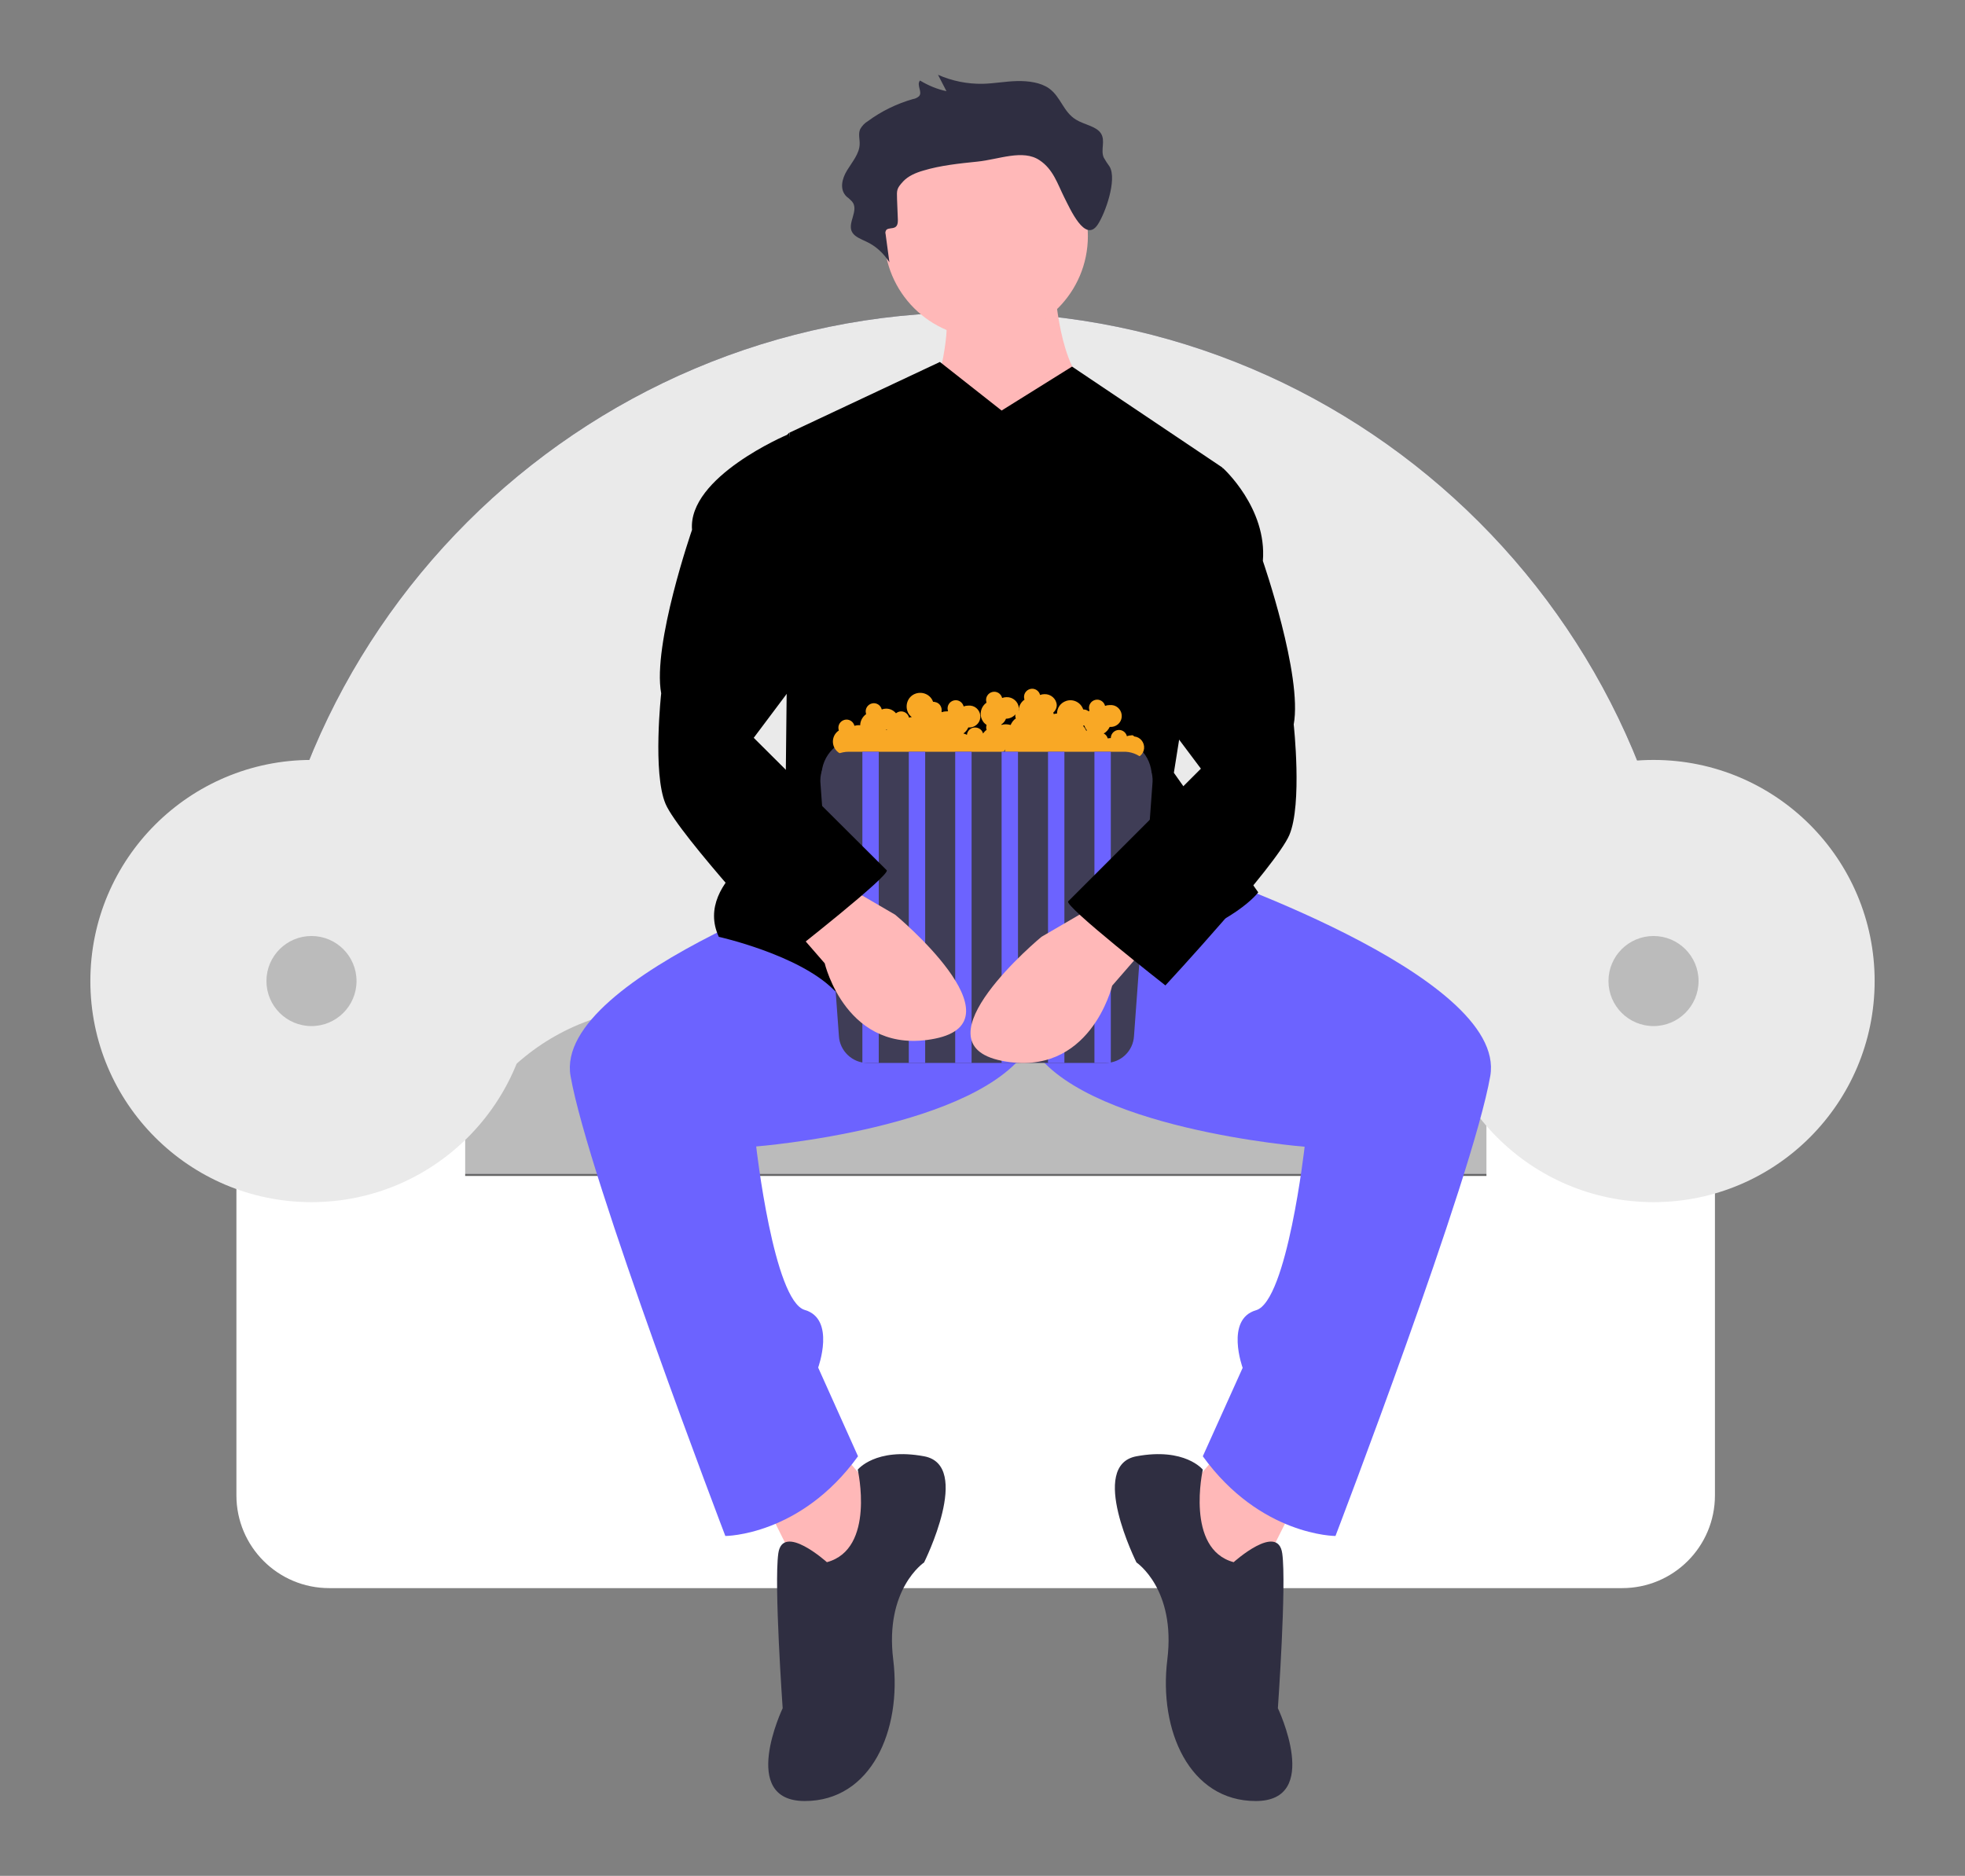 <?xml version="1.0" encoding="utf-8"?>
<!-- Generator: Adobe Illustrator 28.0.0, SVG Export Plug-In . SVG Version: 6.00 Build 0)  -->
<svg version="1.1" id="Layer_1" xmlns="http://www.w3.org/2000/svg" xmlns:xlink="http://www.w3.org/1999/xlink" x="0px" y="0px"
	 viewBox="0 0 719.8 687.2" style="enable-background:new 0 0 719.8 687.2;" xml:space="preserve">
<rect x="0" y="0" width="719.8" height="687.2" fill="#808080" stroke="none"/>
<style type="text/css">
	.st0{fill:#3F3D56;}
	.st1{fill:#EAEAEA;}
	.st2{opacity:0.2;enable-background:new    ;}
	.st3{fill:#FFFFFF;}
	.st4{fill:#FFB8B8;}
	.st5{fill:#6C63FF;}
	.st6{fill:#2F2E41;}
	.st7{fill:#F9A825;}
</style>
<g>
	<path class="st0" d="M94.2,430.1h524.5v-53.5c0-144.6-117.6-262.2-262.2-262.2S94.2,232,94.2,376.6V430.1z"/>
	<path class="st1" d="M94.2,430.1h524.5v-53.5c0-144.6-117.6-262.2-262.2-262.2S94.2,232,94.2,376.6V430.1z"/>
	<path class="st2" d="M162.2,448.7h403.6c-0.8-44.2-36.8-79.6-81-79.6H243.2C199,369.1,163,404.5,162.2,448.7z"/>
	<path class="st3" d="M544.5,400.6v30.2H170.4v-30.2H86.6v147.2c0,18.8,15.2,34,34,34l0,0h473.6c18.8,0,34-15.2,34-34l0,0V400.6
		H544.5z"/>
	<circle class="st1" cx="114.1" cy="359.4" r="81"/>
	<circle class="st1" cx="605.7" cy="359.4" r="81"/>
	<circle class="st2" cx="114.1" cy="359.4" r="16.5"/>
	<circle class="st2" cx="605.7" cy="359.4" r="16.5"/>
	<path class="st4" d="M386.4,105.1c0,0,1.6,30.8,13,37.3s0,50.2,0,50.2l-53.5,1.6l-3.2-51.8c0,0,6.5-21.1,3.2-30.8
		S386.4,105.1,386.4,105.1z"/>
	<polygon class="st4" points="446.2,532.6 426.9,555.3 457.5,584.5 473.8,552 	"/>
	<polygon class="st4" points="308.5,532.6 328,555.3 297.2,584.5 281,552 	"/>
	<path class="st5" d="M435.8,318.1c0,0,116.6,38.9,110.1,76.1c-6.5,37.3-56.7,168.5-56.7,168.5s-27.5,0-48.6-29.2l14.6-32.4
		c0,0-6.5-17.8,4.9-21.1s17.8-59.9,17.8-59.9s-82.6-6.5-100.4-37.3L345,305L435.8,318.1z"/>
	<path class="st5" d="M319.1,318.1c0,0-116.6,38.9-110.1,76.1s56.7,168.5,56.7,168.5s27.5,0,48.6-29.2L299.7,501
		c0,0,6.5-17.8-4.9-21.1S277,420,277,420s82.6-6.5,100.4-37.3l32.4-77.7L319.1,318.1z"/>
	<path class="st6" d="M451.9,572.3c0,0,16.2-14.6,17.8-3.2s-1.6,56.7-1.6,56.7s16.2,34-8.1,34s-35.6-25.9-32.4-51.8
		s-11.3-35.6-11.3-35.6s-17.8-35.6,0-38.9s24.3,4.9,24.3,4.9S434.1,567.5,451.9,572.3z"/>
	<path class="st6" d="M302.9,572.3c0,0-16.2-14.6-17.8-3.2c-1.6,11.4,1.6,56.7,1.6,56.7s-16.2,34,8.1,34s35.6-25.9,32.4-51.8
		s11.3-35.6,11.3-35.6s17.8-35.6,0-38.9s-24.3,4.9-24.3,4.9S320.8,567.5,302.9,572.3z"/>
	<circle class="st4" cx="361.2" cy="86.5" r="37.3"/>
	<path d="M366.9,150.4l-22.6-17.8l-55.1,25.9l-1.6,147.4c0,0-34,16.2-24.3,37.3c0,0,29.2,6.5,42.1,19.4s85.8-4.9,116.6-14.6
		s38.9-21.1,38.9-21.1L430,283.1l17.8-111.8l-55.1-37L366.9,150.4z"/>
	<path class="st6" d="M406.5,61.1c-0.8-1.1-1.6-2.3-2.2-3.4c-1.2-2.8,0.7-6.1-1-8.8c-1.7-2.7-6.2-3.2-9.2-5.1
		c-4.6-2.8-5.5-8.3-9.8-11.4c-3.1-2.2-7.6-2.8-11.8-2.7s-8.3,0.9-12.5,1c-5.6,0.1-11.2-1-16.4-3.3l3.1,6c-3.4-0.7-6.7-2.1-9.7-3.9
		c-1.4,1.7,1.1,4.3-0.4,5.8c-0.6,0.5-1.4,0.9-2.2,1c-5.9,1.7-11.5,4.4-16.5,8.1c-1.2,0.7-2.1,1.7-2.8,2.9c-0.8,1.8-0.1,3.7-0.2,5.6
		c-0.1,3.4-2.7,6.4-4.6,9.5c-1.9,3.1-2.9,7.1-0.1,9.7c0.7,0.5,1.3,1.1,1.9,1.7c2.8,3.3-2.1,8.1,0.2,11.5c1,1.5,3.1,2.3,5,3.2
		c3.5,1.6,6.4,4.3,8.5,7.6l-1.4-10.4c-0.2-0.5,0-1.1,0.3-1.5c0.7-0.7,2.1-0.4,3.1-0.9s1.1-1.7,1.1-2.7l-0.3-7.6
		c-0.1-3.4-0.2-3.9,2.3-6.6c1.8-1.9,4.5-3.1,7.3-3.9c6.3-1.9,13.1-2.6,19.9-3.3c7.8-0.8,16.6-4.6,22.7-0.5c5,3.3,6.6,8.7,9,13.5
		c2.2,4.3,7.7,17,12.3,10.1C404.9,78.1,409.2,65.9,406.5,61.1z"/>
	<path class="st0" d="M314.9,270.4h93c7.7,0,14,6.3,14,14l0,0l0,0h-121l0,0l0,0C300.9,276.6,307.1,270.4,314.9,270.4z"/>
	<path class="st7" d="M414.4,269.4c-0.5,0-1.1,0.1-1.6,0.3c-0.4-1.6-2-2.6-3.6-2.2c-1.3,0.3-2.3,1.5-2.3,2.9l0,0
		c-0.4,0-0.7,0.1-1.1,0.2c-0.2-0.8-0.7-1.5-1.5-1.9c1-0.5,1.7-1.4,2.2-2.4c2.2,0.2,4.2-1.4,4.4-3.6c0.2-2.2-1.4-4.2-3.6-4.4
		c-0.3,0-0.6,0-0.9,0c-0.5,0-1.1,0.1-1.6,0.3c-0.4-1.6-2-2.6-3.6-2.2s-2.6,2-2.2,3.6c0,0.1,0,0.2,0.1,0.3c-0.1,0.1-0.2,0.2-0.3,0.3
		c-0.6-0.5-1.3-0.7-2-0.7c-0.9-2.6-3.7-4-6.3-3.1c-2,0.7-3.3,2.5-3.3,4.6c-0.4,0-0.8,0.1-1.2,0.2c0-0.2-0.1-0.3-0.2-0.5
		c0.8-0.7,1.3-1.7,1.3-2.8c-0.1-2.3-2.2-4.1-4.5-4c-0.5,0-1.1,0.1-1.6,0.3c-0.4-1.6-2-2.6-3.6-2.2s-2.6,2-2.2,3.6
		c0,0.1,0,0.2,0.1,0.3c-1.3,0.9-2.1,2.3-2.1,3.9l-0.1,0.1c0.1-0.3,0.1-0.6,0.1-0.9c-0.1-2.3-2.2-4.1-4.5-4c-0.5,0-1.1,0.1-1.6,0.3
		c-0.4-1.6-2-2.6-3.6-2.2s-2.6,2-2.2,3.6c0,0.1,0,0.2,0.1,0.3c-2.3,1.6-2.8,4.7-1.3,6.9c0.3,0.5,0.8,0.9,1.3,1.3
		c-0.2,0.6-0.2,1.2,0,1.8c-0.5,0.3-0.9,0.8-1.3,1.3c-0.4-1.6-2.1-2.5-3.7-2.1c-1.2,0.3-2.1,1.4-2.2,2.6c-0.4-0.2-0.8-0.4-1.3-0.5
		c0.8-0.5,1.4-1.3,1.8-2.2c2.2,0.2,4.2-1.4,4.4-3.6c0.2-2.2-1.4-4.2-3.6-4.4c-0.3,0-0.6,0-0.9,0c-0.5,0-1.1,0.1-1.6,0.3
		c-0.4-1.6-2-2.6-3.6-2.2s-2.6,2-2.2,3.6c0,0.1,0,0.2,0.1,0.3c-0.1,0-0.1,0.1-0.2,0.1c-0.2,0-0.3,0-0.5,0c-0.5,0-1.1,0.1-1.6,0.3
		c0-0.1,0-0.1-0.1-0.2c0.3-1.6-0.7-3.2-2.3-3.5c-0.3-0.1-0.5-0.1-0.8-0.1c-0.9-2.6-3.8-3.9-6.4-3s-3.9,3.8-3,6.4
		c0.3,0.9,0.8,1.6,1.6,2.2c-0.3,0-0.7,0.1-1,0.2c-0.4-1.6-2-2.6-3.6-2.2c-0.4,0.1-0.8,0.3-1.2,0.6c-0.9-1.1-2.2-1.7-3.6-1.7
		c-0.5,0-1.1,0.1-1.6,0.3c-0.4-1.6-2-2.6-3.6-2.2s-2.6,2-2.2,3.6c0,0.1,0,0.2,0.1,0.3c-1.3,0.9-2.2,2.5-2.2,4.1l0,0
		c-0.7-0.1-1.4,0-2.1,0.2c-0.4-1.6-2-2.6-3.6-2.2s-2.6,2-2.2,3.6c0,0.1,0,0.2,0.1,0.3c-2.3,1.5-2.9,4.6-1.3,6.9
		c1.2,1.7,3.3,2.5,5.3,2.1c0.5,2.7,3,4.5,5.8,4.1c1.6-0.3,3-1.3,3.7-2.8c3.6,0.5,7.3,0.3,10.8-0.5c0.9,2.6,3.7,4,6.3,3.1
		c1.3-0.5,2.4-1.4,2.9-2.7c0.7,0,1.4-0.2,2.1-0.5c1.4,2.4,4.4,3.2,6.8,1.9c0.9-0.5,1.7-1.4,2.1-2.4c2.3-0.4,4.6,0.8,5.4,3
		c1.4-1.9,3.5-3,5.7-3.2c2.1,0.6,4.3-0.3,5.4-2.1c-0.7,2.7,0.9,5.4,3.6,6.1c2.4,0.6,4.9-0.6,5.8-2.8c0.7,0,1.4-0.2,2.1-0.5
		c1.4,2.4,4.4,3.2,6.8,1.9c0.9-0.5,1.7-1.4,2.1-2.4c0.7,0,1.4-0.2,2.1-0.5c1.3,2.4,4.4,3.2,6.7,1.9c0.2-0.1,0.5-0.3,0.7-0.5
		c0.5,2.7,3.1,4.5,5.8,4c1.2-0.2,2.4-0.9,3.1-1.9c2.2,1.7,5.3,1.3,7-0.9c0.3-0.3,0.5-0.7,0.6-1.1c2.2,0.2,4.2-1.4,4.4-3.6
		c0.2-2.2-1.4-4.2-3.6-4.4C415,269.3,414.8,269.3,414.4,269.4L414.4,269.4z M325,267.3L325,267.3c-0.1,0.1-0.1,0.1-0.1,0.1
		c-0.1,0-0.3,0-0.4,0c0,0,0,0,0-0.1C324.6,267.3,324.9,267.3,325,267.3z M366.9,265.6c0-0.1,0-0.1-0.1-0.2c0.8-0.5,1.4-1.3,1.7-2.1
		c1.3,0,2.6-0.6,3.5-1.6c0,0.2-0.1,0.4-0.1,0.6c0,0.3,0.1,0.6,0.2,0.9c-0.9,0.6-1.5,1.5-1.9,2.4
		C369.1,265.3,367.9,265.2,366.9,265.6L366.9,265.6z M396.8,266c0-0.1,0-0.1,0-0.2c0.1,0,0.3,0,0.4,0c0.2,0.6,0.5,1.2,1,1.8
		c-0.1,0-0.2,0-0.3,0.1C397.6,267,397.2,266.4,396.8,266z"/>
	<path class="st0" d="M310.9,275.4c-5.8,0-10.4,4.7-10.4,10.4c0,0.2,0,0.4,0,0.6l6.8,93.1c0.3,5.5,4.9,9.9,10.4,9.9H405
		c5.5,0,10.1-4.3,10.4-9.9l6.8-93.1c0.3-5.8-4.1-10.7-9.9-11c-0.2,0-0.4,0-0.6,0H310.9z"/>
	<rect x="315.9" y="275.4" class="st5" width="6" height="114"/>
	<rect x="332.9" y="275.4" class="st5" width="6" height="114"/>
	<rect x="349.9" y="275.4" class="st5" width="6" height="114"/>
	<rect x="366.9" y="275.4" class="st5" width="6" height="114"/>
	<rect x="383.9" y="275.4" class="st5" width="6" height="114"/>
	<rect x="400.9" y="275.4" class="st5" width="6" height="114"/>
	<path class="st4" d="M400.9,331.9l-19.4,11.3c0,0-47,38.9-14.6,45.4s40.5-27.5,40.5-27.5l11.3-13L400.9,331.9z"/>
	<path class="st4" d="M308.5,323.8l19.4,11.3c0,0,47,38.9,14.6,45.4s-40.4-27.6-40.4-27.6l-11.3-13L308.5,323.8z"/>
	<path d="M426.9,169.9l21.1,1.6c0,0,16.2,14.6,14.6,34c0,0,14.6,42.1,11.3,59.9c0,0,3.2,29.2-1.6,40.5S426.9,361,426.9,361
		s-37.3-29.2-35.6-30.8l48.6-48.6l-24.3-32.4L426.9,169.9z"/>
	<path d="M289.1,158.5l-0.8,0.8c0,0-36.4,15.4-34.8,34.8c0,0-14.6,42.1-11.3,59.9c0,0-3.2,29.2,1.6,40.5s45.4,55.1,45.4,55.1
		s37.3-29.2,35.6-30.8l-48.7-48.5l24.3-32.4L289.1,158.5z"/>
</g>
</svg>
